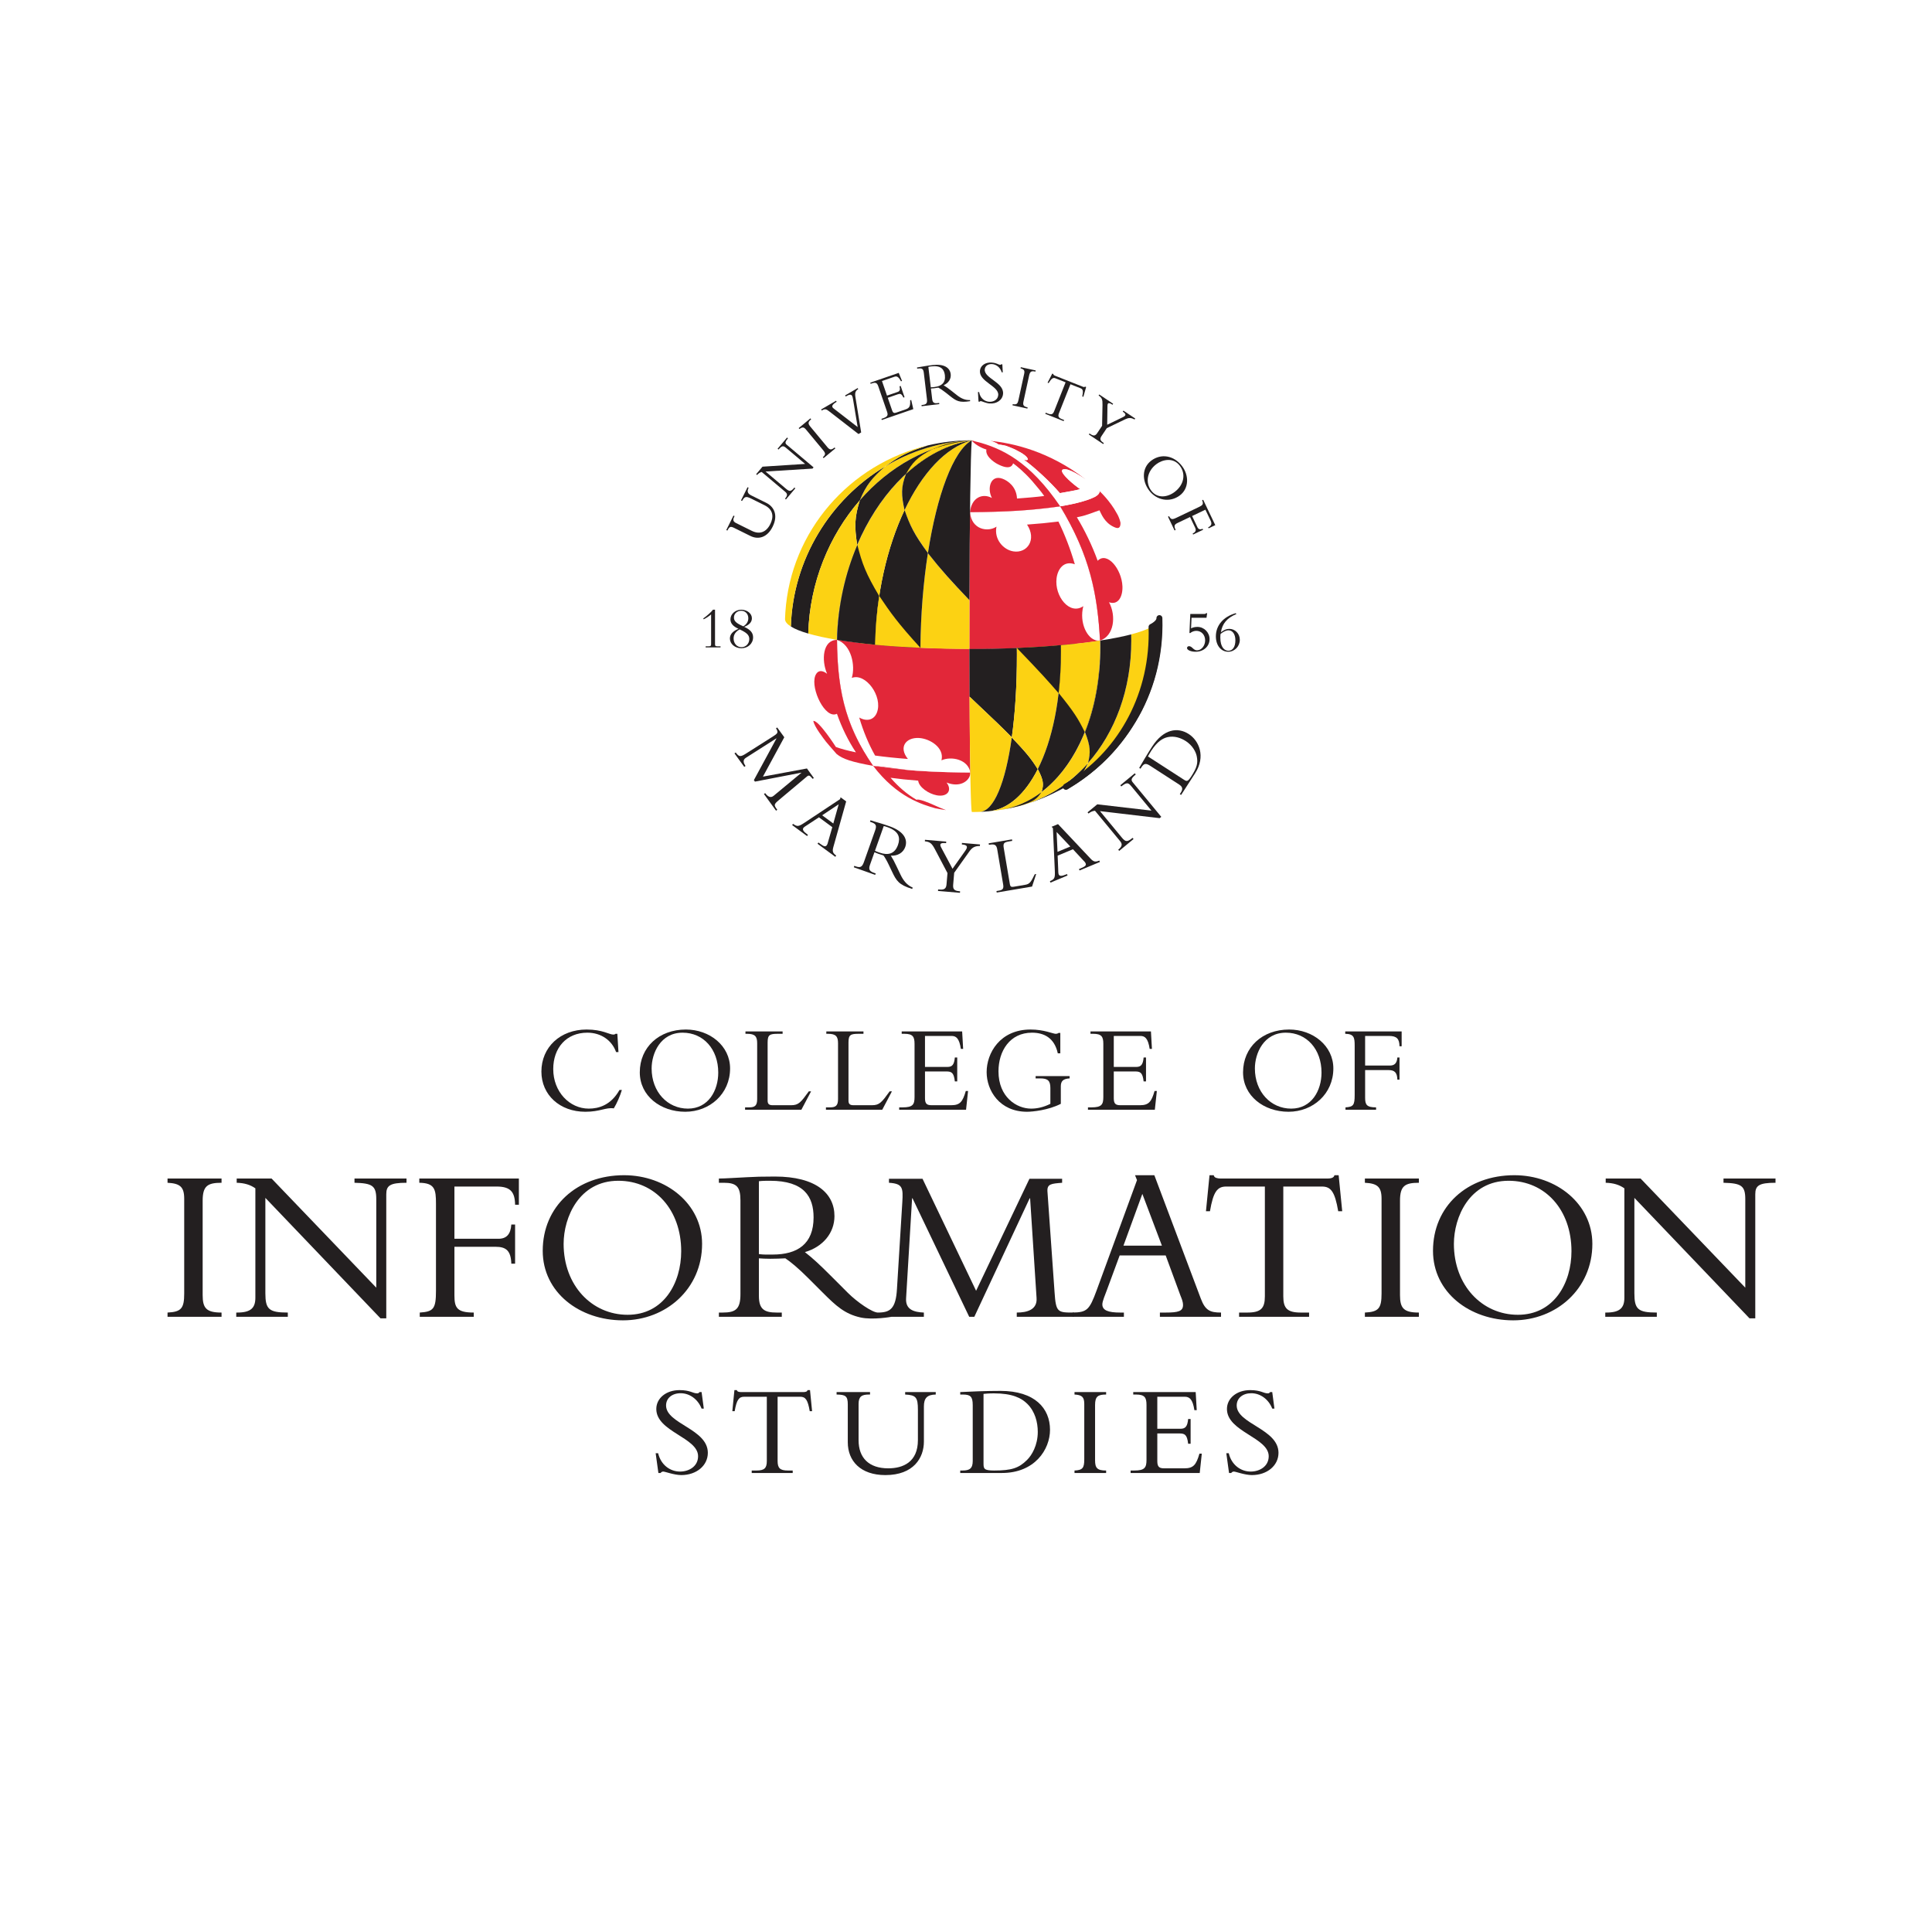 <?xml version="1.0" encoding="UTF-8" standalone="no"?>
<svg
   xmlns:dc="http://purl.org/dc/elements/1.1/"
   xmlns:cc="http://creativecommons.org/ns#"
   xmlns:rdf="http://www.w3.org/1999/02/22-rdf-syntax-ns#"
   xmlns:svg="http://www.w3.org/2000/svg"
   xmlns="http://www.w3.org/2000/svg"
   viewBox="0 0 325.962 325.962"
   height="325.962"
   width="325.962"
   xml:space="preserve"
   version="1.1"
   id="svg2"><rect x="0" y="0" width="325.962" height="325.962" fill="#333333" stroke="none"/><defs
     id="defs6" /><g
     transform="matrix(1.25,0,0,-1.25,0,325.962)"
     id="g10"><g
       transform="scale(0.1,0.1)"
       id="g12"><path
         id="path14"
         style="fill:#ffffff;fill-opacity:1;fill-rule:nonzero;stroke:none"
         d="m 0,0 2607.69,0 0,2607.69 L 0,2607.69 0,0 Z" /><path
         id="path16"
         style="fill:#ffffff;fill-opacity:1;fill-rule:nonzero;stroke:none"
         d="m 1312.66,1511.66 c 138.86,0 252.55,112.58 252.55,251.47 0,138.86 -118.28,250.44 -252.55,250.33 -138.89,-0.14 -253.33,-111.47 -253.33,-250.33 0,-138.89 114.44,-251.47 253.33,-251.47" /><path
         id="path18"
         style="fill:#ffffff;fill-opacity:1;fill-rule:nonzero;stroke:none"
         d="m 1430.37,1922.36 c -32.52,-4.96 -76.11,-7.85 -121.76,-7.81 0.57,49.96 1.41,86.06 2.39,96.97 46.25,-7.89 88.27,-41.23 119.37,-89.16" /><path
         id="path20"
         style="fill:#e22739;fill-opacity:1;fill-rule:nonzero;stroke:none"
         d="m 1484.62,1742.84 c -47.07,-7.19 -110.17,-11.35 -176.24,-11.29 -0.08,68.06 0.25,133.74 0.86,184.88 45.62,-0.04 89.17,2.85 121.65,7.79 31.8,-49.06 52.13,-113.42 53.73,-181.38" /><path
         id="path22"
         style="fill:#ffffff;fill-opacity:1;fill-rule:nonzero;stroke:none"
         d="m 1480.48,1743.17 c -13.04,2.05 -24.04,23.86 -18.3,46.38 -18.4,-12.73 -39.12,13.42 -36.09,37.62 1.6,12.81 10,24.22 24.65,18.92 -5.96,20.47 -13.42,39.83 -22.13,57.66 -13.01,-1.66 -27.27,-3.03 -42.38,-4.1 13.43,-20.29 0.25,-39.18 -18.5,-36.17 -13.57,2.18 -26.27,16.42 -22.73,33.41 -11.05,-7.65 -33.73,-4.64 -35.78,19.61 41.66,0.22 78.34,1.61 121.77,7.74 l 0,0 c 35.1,-57.91 50.2,-108.69 53.81,-181.09 -1.29,0.02 -3.03,-0.18 -4.32,0.02" /><path
         id="path24"
         style="fill:#ffffff;fill-opacity:1;fill-rule:nonzero;stroke:none"
         d="m 1178.69,1573.54 c -25.95,4.36 -43.19,9.92 -49.01,15.96 -6.41,7.2 -14.81,16.97 -20.75,24.59 -14.41,21.07 -14.69,21.48 -21.04,33.61 -11.04,23.36 -11.25,23.81 -15.59,36.8 -7.29,25.23 -7.43,25.72 -9.65,39.43 -1.42,11.91 -2.71,27.89 -3.2,39.86 l 0.22,10.92 c -0.44,-10.69 25.32,-20.8 69.9,-28.28 -0.11,-3.54 -0.16,-7.09 -0.15,-10.64 0.1,-65.67 18.8,-122.49 49.27,-162.25" /><path
         id="path26"
         style="fill:#ffffff;fill-opacity:1;fill-rule:nonzero;stroke:none"
         d="m 1311.82,1511.68 c -1.18,0 -2.74,0.02 -3.91,0.04 -2.3,0.04 -4.63,0.14 -6.94,0.2 -15.17,0.84 -25.1,2.3 -38.12,4.69 -32.76,7.48 -61.81,27.73 -84.34,57.38 22.23,-3.73 50.82,-6.54 84.06,-7.99 15.72,-0.68 31.53,-1.02 47.1,-1.03 0.58,-33.68 1.35,-53.27 2.15,-53.29" /><path
         id="path28"
         style="fill:#e22739;fill-opacity:1;fill-rule:nonzero;stroke:none"
         d="m 1309.67,1564.97 c -15.58,0.01 -31.39,0.35 -47.1,1.03 -33.2,1.45 -61.76,4.26 -83.99,7.97 -30.2,39.74 -48.71,96.37 -48.81,161.76 0,2.85 0.03,5.7 0.09,8.55 30.29,-5.06 69.19,-8.89 114.43,-10.86 21.39,-0.92 42.92,-1.38 64.15,-1.4 0,-2.86 0,-5.71 0.02,-8.58 0.08,-65.39 0.54,-120.76 1.21,-158.47" /><path
         id="path30"
         style="fill:#e22739;fill-opacity:1;fill-rule:nonzero;stroke:none"
         d="m 1309.28,1561.51 c -2.17,-8.71 -14.37,-17.03 -31.67,-10 8.08,-10.65 1.09,-19.86 -13.13,-17.29 -11.05,2.01 -24.17,10.9 -25.19,19.79 -13.67,1.03 -26.15,2.34 -37.26,3.89 10.54,-12.25 22.3,-22.27 35,-29.69 1.52,0.62 3.87,0.47 11.41,-2.17 9.64,-3.38 18.63,-8.3 28.25,-11.72 0,-0.02 0,-0.04 0,-0.04 -7.55,1.15 -8.52,1.31 -13.86,2.33 -18.15,5.21 -51.92,14.94 -84.33,57.38 l 0,0 c 39.04,-6.04 77.05,-8.63 131.19,-8.97 -0.14,-1.05 -0.16,-2.48 -0.41,-3.51" /><path
         id="path32"
         style="fill:#ffffff;fill-opacity:1;fill-rule:nonzero;stroke:none"
         d="m 1178.51,1573.99 -0.01,0 c -34.76,49.78 -48.45,97.46 -48.81,170.04 19.65,-6.49 25.05,-35.2 20,-51.33 18.7,7.21 42.18,-25.1 33.95,-46.7 -3.78,-9.96 -13.63,-12.73 -23.93,-6.74 5.57,-18.85 12.79,-36.09 21.42,-51.36 13.21,-1.82 28.06,-3.38 44.3,-4.61 -13.04,16.05 -2.58,29.21 14.82,28.32 14.94,-0.77 34.72,-13.19 30.48,-30.16 13.48,6.07 36.28,1.09 38.96,-16.52 -16.37,0.11 -41.12,0.31 -72.81,2.5 -19.56,1.34 -38.84,5.04 -58.37,6.56" /><path
         id="path34"
         style="fill:#e22739;fill-opacity:1;fill-rule:nonzero;stroke:none"
         d="m 1178.5,1573.99 0,0" /><path
         id="path36"
         style="fill:#e22739;fill-opacity:1;fill-rule:nonzero;stroke:none"
         d="m 1178.5,1573.99 0,0" /><path
         id="path38"
         style="fill:#e22739;fill-opacity:1;fill-rule:nonzero;stroke:none"
         d="m 1178.5,1573.99 c -28.76,5.19 -41.2,9.24 -49.29,16.01 -5.83,6.59 -13.55,15.43 -18.99,22.35 1,-1.25 1.65,-2.07 4.33,-5.2 -2.63,3.28 -15.79,20.08 -16.74,27.48 7.15,1.16 30.18,-34.76 30.41,-35.13 6.99,-2.6 16.09,-5.04 27.05,-7.27 -10.31,15.55 -18.96,33.03 -25.62,52.07 -15.68,-7.93 -35.69,33.54 -29.35,51.02 1.29,3.55 5.45,10.97 16.07,2.95 -8.01,18.45 -5.9,45.78 13.42,45.74 0.44,-61.12 8.89,-113.4 48.71,-170.02" /><path
         id="path40"
         style="fill:#231f20;fill-opacity:1;fill-rule:nonzero;stroke:none"
         d="m 1483.51,1699.55 -0.31,0.45 c 1.09,11.27 1.66,22.88 1.64,34.75 -0.02,2.79 -0.04,5.57 -0.12,8.34 0.12,0.02 0.26,0.04 0.37,0.06 0.06,-2.77 0.1,-5.55 0.12,-8.34 0.02,-12.07 -0.57,-23.83 -1.7,-35.26" /><path
         id="path42"
         style="fill:#231f20;fill-opacity:1;fill-rule:nonzero;stroke:none"
         d="m 1350.78,1514.65 -0.14,-0.02 c 69.28,10.77 122.68,84.3 132.56,185.37 l 0.31,-0.45 c -10.02,-100.78 -63.44,-174.1 -132.73,-184.9" /><path
         id="path44"
         style="fill:#231f20;fill-opacity:1;fill-rule:nonzero;stroke:none"
         d="m 1434.41,1543.32 c -17.11,-8.78 -20.68,-10.62 -38.99,-17.5 -5.39,-1.75 -12.59,-4.02 -18.04,-5.56 35.25,9.49 66.54,29.65 91.27,57.67 -5.26,-11.68 -8.87,-18.34 -27.29,-30.56 -2.28,-1.39 -4.61,-2.74 -6.95,-4.05" /><path
         id="path46"
         style="fill:#fcd213;fill-opacity:1;fill-rule:nonzero;stroke:none"
         d="m 1441.36,1547.37 c 15.16,10.49 21.56,16.68 27.29,30.56 36.23,41.06 58.38,99.03 58.28,165.2 0,2.79 -0.06,5.57 -0.14,8.32 11.45,3.02 20.65,6.32 27.13,9.86 0.1,-2.76 0.16,-5.53 0.16,-8.32 0.13,-88.79 -44.87,-164.65 -112.74,-205.62" /><path
         id="path48"
         style="fill:#231f20;fill-opacity:1;fill-rule:nonzero;stroke:none"
         d="m 1365.68,1612.46 c -16.77,16.82 -16.77,16.82 -57.07,55 -0.09,17.62 -0.15,36.35 -0.19,55.98 0,2.79 0,5.57 0,8.34 21.83,-0.02 43.36,0.43 64.08,1.29 0.04,-2.77 0.06,-5.57 0.06,-8.34 0.06,-42.23 -2.42,-80.35 -6.88,-112.27" /><path
         id="path50"
         style="fill:#fcd213;fill-opacity:1;fill-rule:nonzero;stroke:none"
         d="m 1322.56,1511.9 -1.6,-0.06 c -3.48,-0.1 -5.06,-0.16 -6.51,-0.16 l -2.63,0 c -1.47,0.04 -2.74,62.31 -3.21,155.78 37.7,-35.68 41.64,-39.41 57.07,-55 -8.55,-61.3 -24.33,-99.74 -43.12,-100.56" /><path
         id="path52"
         style="fill:#231f20;fill-opacity:1;fill-rule:nonzero;stroke:none"
         d="m 1334.49,1512.68 c -2.01,-0.16 -4.67,-0.37 -6.68,-0.51 -1.56,-0.08 -3.67,-0.19 -5.25,-0.27 18.77,0.8 34.55,39.18 43.1,100.41 18.19,-19.12 26.23,-28.46 35.02,-42.79 -17.13,-33.83 -40.17,-54.52 -66.19,-56.84" /><path
         id="path54"
         style="fill:#fcd213;fill-opacity:1;fill-rule:nonzero;stroke:none"
         d="m 1400.68,1569.52 c -8.67,13.63 -13.94,20.84 -35.02,42.79 4.46,31.95 6.96,70.12 6.9,112.42 0,2.77 -0.02,5.57 -0.06,8.34 20.76,0.86 40.7,2.15 59.37,3.79 0.04,-2.77 0.08,-5.55 0.08,-8.32 0.1,-64.92 -11.76,-120.51 -31.27,-159.02" /><path
         id="path56"
         style="fill:#231f20;fill-opacity:1;fill-rule:nonzero;stroke:none"
         d="m 1405.76,1538.62 c 3.16,9.98 2.89,15.86 -5,31.05 19.47,38.52 31.29,94.03 31.19,158.87 0,2.77 -0.04,5.55 -0.08,8.32 7.01,0.62 13.83,1.31 20.45,2.03 9.28,-10.92 20.8,-24.51 30.88,-38.89 -7.05,-72.03 -36.19,-130.07 -77.44,-161.38" /><path
         id="path58"
         style="fill:#fcd213;fill-opacity:1;fill-rule:nonzero;stroke:none"
         d="m 1350.64,1514.63 c -1.87,-0.25 -4.37,-0.64 -6.25,-0.88 -5.89,-0.7 -5.89,-0.7 -8.94,-0.99 l -0.96,-0.08 c 26.06,2.32 49.12,23.07 66.27,56.99 6.81,-13.57 9,-19.78 5,-31.05 -16.62,-12.62 -35.21,-20.9 -55.13,-23.99" /><path
         id="path60"
         style="fill:#fcd213;fill-opacity:1;fill-rule:nonzero;stroke:none"
         d="m 1377.38,1520.26 -6.09,-1.54 c -10.12,-2.29 -10.12,-2.29 -15.59,-3.25 l -4.92,-0.82 c 49.16,7.68 90.33,46.8 113.67,104.89 6.46,-17.21 8.49,-25.26 4.16,-41.64 -24.73,-28.01 -56.02,-48.15 -91.23,-57.64" /><path
         id="path62"
         style="fill:#231f20;fill-opacity:1;fill-rule:nonzero;stroke:none"
         d="m 1371.29,1518.72 c -10.12,-2.29 -10.12,-2.29 -15.59,-3.25 l -4.92,-0.82 c 19.81,3.09 38.3,11.29 54.88,23.77 -5.8,-8.61 -9.73,-12.4 -28.28,-18.16 l -6.09,-1.54" /><path
         id="path64"
         style="fill:#231f20;fill-opacity:1;fill-rule:nonzero;stroke:none"
         d="m 1468.61,1577.9 c 3.46,14.41 3.34,22.44 -4.16,41.64 13.3,33.04 20.82,72.24 20.76,115.27 -0.02,2.79 -0.06,5.57 -0.12,8.34 15.92,2.44 29.98,5.23 41.7,8.3 0.08,-2.75 0.14,-5.53 0.14,-8.32 0.1,-66.19 -22.07,-124.16 -58.32,-165.23" /><path
         id="path66"
         style="fill:#fcd213;fill-opacity:1;fill-rule:nonzero;stroke:none"
         d="m 1434.41,1543.32 c 2.26,1.27 4.51,2.56 6.72,3.89 l -2.56,-1.52 -4.16,-2.37" /><path
         id="path68"
         style="fill:#231f20;fill-opacity:1;fill-rule:nonzero;stroke:none"
         d="m 1555.25,1753.65 c 0.14,-90.21 -46.54,-167.2 -116.56,-207.88 l -0.12,-0.08 2.56,1.52 c 67.99,40.96 113.08,116.9 112.95,205.78 0,2.79 -0.06,5.56 -0.16,8.32 0.41,0.21 0.8,0.45 1.17,0.66 0.1,-2.77 0.16,-5.54 0.16,-8.32" /><path
         id="path70"
         style="fill:#fcd213;fill-opacity:1;fill-rule:nonzero;stroke:none"
         d="m 1464.17,1619.55 c -8.9,18.13 -14.94,27.78 -35.31,52.8 2.05,17.71 3.13,36.52 3.09,56.19 0,2.77 -0.04,5.55 -0.08,8.32 19.12,1.7 36.91,3.79 52.85,6.23 0.08,-2.77 0.1,-5.55 0.12,-8.34 0.06,-42.99 -7.42,-82.17 -20.67,-115.2" /><path
         id="path72"
         style="fill:#231f20;fill-opacity:1;fill-rule:nonzero;stroke:none"
         d="m 1428.84,1672.13 c -14.57,16.72 -21.85,25.12 -56.32,60.94 19.49,0.98 34.88,1.74 59.35,3.93 0.04,-2.84 0.08,-5.65 0.08,-8.46 0.04,-19.75 -1.06,-38.61 -3.11,-56.41" /><path
         id="path74"
         style="fill:#231f20;fill-opacity:1;fill-rule:nonzero;stroke:none"
         d="m 1129.76,1744.07 c -0.12,0.02 -0.23,0.04 -0.36,0.06 0.34,14.78 1.61,29.39 3.73,43.7 l 0.28,-0.56 c -2.09,-14.16 -3.33,-28.6 -3.65,-43.2" /><path
         id="path76"
         style="fill:#231f20;fill-opacity:1;fill-rule:nonzero;stroke:none"
         d="m 1133.41,1787.27 -0.28,0.56 c 15.42,103.65 75.93,191.72 151.65,218.71 l -0.32,-0.13 c -75.53,-27.23 -135.82,-115.43 -151.05,-219.14" /><path
         id="path78"
         style="fill:#231f20;fill-opacity:1;fill-rule:nonzero;stroke:none"
         d="m 1284.46,2006.41 0.32,0.13 c 8.76,3.13 17.72,5.45 26.84,6.86 l 0,0 c -9.23,-1.45 -18.3,-3.79 -27.16,-6.99" /><path
         id="path80"
         style="fill:#fcd213;fill-opacity:1;fill-rule:nonzero;stroke:none"
         d="m 1160.52,1932.4 c 8.79,19.73 15.24,29.57 33.92,45.57 34.78,20.88 74.71,33.61 117.18,35.43 -58.48,-5.29 -111.62,-35.67 -151.1,-81" /><path
         id="path82"
         style="fill:#231f20;fill-opacity:1;fill-rule:nonzero;stroke:none"
         d="m 1090.93,1752.54 c -10.23,2.99 -18.15,6.19 -23.46,9.53 2.79,90.98 53.35,171.68 126.97,215.9 -17.41,-15.47 -25.15,-24.67 -33.92,-45.57 -41.33,-47.44 -67.7,-111.27 -69.59,-179.86" /><path
         id="path84"
         style="fill:#fcd213;fill-opacity:1;fill-rule:nonzero;stroke:none"
         d="m 1308.42,1731.78 c -21.22,0.02 -42.74,0.47 -64.14,1.41 -0.64,0.02 -1.28,0.06 -1.93,0.08 0.34,44.89 3.97,88.66 10.07,127.84 18.23,-22.89 27.8,-34 56.04,-63.47 -0.06,-21.41 -0.08,-43.5 -0.04,-65.86" /><path
         id="path86"
         style="fill:#fcd213;fill-opacity:1;fill-rule:nonzero;stroke:none"
         d="m 1252.44,1861.29 c -17.08,23.77 -24.4,36.11 -31.46,58.07 23.45,49.47 55.4,84.59 90.64,94.04 -25.09,-14.14 -47.02,-74.01 -59.18,-152.11" /><path
         id="path88"
         style="fill:#231f20;fill-opacity:1;fill-rule:nonzero;stroke:none"
         d="m 1242.35,1733.27 c -21.96,0.99 -42.42,2.42 -61.1,4.19 1.05,67.5 16.07,131.99 39.72,181.9 7.22,-21.08 13.06,-33.01 31.47,-58.07 -6.1,-39.22 -9.75,-83.07 -10.09,-128.02" /><path
         id="path90"
         style="fill:#fcd213;fill-opacity:1;fill-rule:nonzero;stroke:none"
         d="m 1181.25,1737.46 c -7.01,0.69 -13.76,1.41 -20.26,2.19 -8.43,12.91 -18.91,28.96 -27.58,47.62 10.78,73.37 44.12,139.02 89.46,180.76 -6.04,-16.66 -7.25,-26.57 -1.98,-48.87 -23.61,-49.88 -38.59,-114.3 -39.64,-181.7" /><path
         id="path92"
         style="fill:#231f20;fill-opacity:1;fill-rule:nonzero;stroke:none"
         d="m 1220.89,1919.16 c -4.54,20.53 -4.92,31 1.98,48.87 26.25,24.18 56.52,40.33 88.75,45.37 -35.29,-9.45 -67.27,-44.67 -90.73,-94.24" /><path
         id="path94"
         style="fill:#231f20;fill-opacity:1;fill-rule:nonzero;stroke:none"
         d="m 1156.95,1872.4 c -3.68,24.44 -3.69,37.17 3.61,60.04 39.48,45.31 92.6,75.67 151.06,80.96 l 0,0 c -13.93,-2.33 -16.44,-2.76 -26.84,-6.86 -53.92,-19.22 -100.13,-69.41 -127.83,-134.14" /><path
         id="path96"
         style="fill:#fcd213;fill-opacity:1;fill-rule:nonzero;stroke:none"
         d="m 1223.03,1968.36 c 8.48,14.69 14.05,21.78 35.31,32.95 17.07,6.29 34.92,10.43 53.28,12.09 -32.16,-5 -62.36,-21.04 -88.59,-45.04" /><path
         id="path98"
         style="fill:#fcd213;fill-opacity:1;fill-rule:nonzero;stroke:none"
         d="m 1129.4,1744.13 c -15.07,2.53 -27.99,5.37 -38.47,8.41 1.89,68.61 28.27,132.46 69.63,179.9 -6.43,-21.25 -7.94,-33.51 -3.61,-60.04 -16.57,-38.73 -26.53,-82.65 -27.55,-128.27" /><path
         id="path100"
         style="fill:#231f20;fill-opacity:1;fill-rule:nonzero;stroke:none"
         d="m 1194.68,1978.11 c 18.45,13.3 28.83,19.59 57.58,28.37 19.03,4.54 38.92,6.92 59.36,6.92 l 0,0 c -42.37,-1.82 -82.22,-14.49 -116.94,-35.29" /><path
         id="path102"
         style="fill:#fcd213;fill-opacity:1;fill-rule:nonzero;stroke:none"
         d="m 1067.47,1762.07 c -5.28,3.3 -8,6.76 -7.89,10.25 l 0.43,8.75 c 7.26,109.93 86.81,200.34 192.25,225.41 -23.8,-7.55 -37.05,-13.16 -57.58,-28.37 -73.76,-44.18 -124.42,-124.97 -127.21,-216.06" /><path
         id="path104"
         style="fill:#231f20;fill-opacity:1;fill-rule:nonzero;stroke:none"
         d="m 1181.25,1737.46 c -19.13,1.86 -36.38,4.09 -51.49,6.61 1.02,45.58 10.93,89.48 27.46,128.2 6.38,-25.41 11.53,-38.97 29.48,-69.11 -3.22,-21.28 -5.1,-43.32 -5.45,-65.7" /><path
         id="path106"
         style="fill:#fcd213;fill-opacity:1;fill-rule:nonzero;stroke:none"
         d="m 1181.25,1737.37 c 0.34,22.45 2.24,44.62 5.49,66.01 15.43,-22.97 24.92,-36.52 55.61,-70.11 -21.04,1.05 -36.24,1.83 -61.1,4.1" /><path
         id="path108"
         style="fill:#231f20;fill-opacity:1;fill-rule:nonzero;stroke:none"
         d="m 1258.34,2001.31 c 14.03,5.66 26.14,10.57 53.28,12.09 l 0,0 c -18.36,-1.66 -36.21,-5.8 -53.28,-12.09" /><path
         id="path110"
         style="fill:none;stroke:#231f20;stroke-width:8;stroke-linecap:round;stroke-linejoin:round;stroke-miterlimit:4;stroke-dasharray:none;stroke-opacity:1"
         d="m 1564.57,1764.63 c -0.26,-13.56 -0.61,-34.02 -7.86,-63.12 -6.54,-26.29 -17.96,-49.42 -21.81,-56.12 -13.03,-22.63 -37.25,-64.76 -96.21,-99.62" /><path
         id="path112"
         style="fill:#231f20;fill-opacity:1;fill-rule:nonzero;stroke:none"
         d="m 1555.58,1762.21 c 6.43,3.75 9.43,7.52 9.32,11.21 3.45,-105.13 -55.76,-186.68 -125.78,-227.38 l -0.26,-0.14 2.64,1.58 c 67.99,40.92 113.07,116.86 112.93,205.74 0,2.8 -0.06,5.57 -0.16,8.32 0.43,0.24 0.86,0.47 1.25,0.73 0.12,-2.78 0.16,-5.55 0.16,-8.34" /><path
         id="path114"
         style="fill:none;stroke:#231f20;stroke-width:8;stroke-linecap:round;stroke-linejoin:round;stroke-miterlimit:4;stroke-dasharray:none;stroke-opacity:1"
         d="m 1555.58,1762.21 c 6.43,3.75 9.43,7.52 9.32,11.21 3.45,-105.13 -55.76,-186.68 -125.78,-227.38 l -0.26,-0.14 2.64,1.58 c 67.99,40.92 113.07,116.86 112.93,205.74 0,2.8 -0.06,5.57 -0.16,8.32 0.43,0.24 0.86,0.47 1.25,0.73 0.12,-2.78 0.16,-5.55 0.16,-8.34" /><path
         id="path116"
         style="fill:#e22739;fill-opacity:1;fill-rule:nonzero;stroke:none"
         d="m 1431.25,1924.36 0,0 c 0.07,0 0.13,0.02 0.21,0.03 l -0.02,0 c 0,0 0.06,0 0.14,0.02 2.44,0.39 4.72,0.79 6.93,1.2 14.4,2.65 45.76,9.51 45.76,19.02 0,0 13.97,-12.75 23.32,-30.18 1.16,-1.89 2.09,-3.86 2.82,-5.86 0.84,-1.99 1.4,-3.84 1.69,-5.5 0.08,-0.1 0.16,-0.22 0.22,-0.32 0.04,-0.8 0.04,-1.52 0.02,-2.16 0,-0.28 -0.02,-0.55 -0.06,-0.81 -0.55,-5.41 -3.87,-5.52 -7.46,-3.92 -0.39,0.16 -0.74,0.27 -1.17,0.47 -12.91,5.82 -17.13,17.67 -19.65,22.56 -6.56,-2.07 -17.42,-6.8 -26.47,-8.54 -1.03,-0.21 -2.96,-0.66 -4.04,-0.88 10.65,-17.52 20.78,-38.44 28.07,-58.69 12.65,13.01 32.48,-11.13 33.44,-34.45 0.56,-13.69 -5.61,-25.9 -18.11,-21.51 10.02,-18.55 6.8,-45.75 -12.21,-51.71 -3.16,61.01 -13.49,115.15 -53.69,181.11 l 0,0" /><path
         id="path118"
         style="fill:#e22739;fill-opacity:1;fill-rule:evenodd;stroke:none"
         d="m 1433.53,1971.13 c -0.06,0.04 -0.12,0.08 -0.18,0.12 0.04,0 0.1,0 0.16,0 -0.08,0.18 -0.12,0.37 -0.16,0.55 0.18,0.23 0.43,0.56 0.61,0.8 0.31,0.04 0.57,0.06 0.82,0.1 l -0.06,0.05 c 0,0 1.84,7.68 30.72,-12.28 -49.1,38.34 -98.9,49.22 -128.39,52.11 3.13,-0.92 5.49,-1.84 7.25,-2.72 1.54,-0.76 2.65,-1.48 3.43,-2.16 0.06,0.01 0.12,0.03 0.12,0.03 3.58,-0.41 6.82,-1.03 9.73,-1.73 l 0,0 c 1.03,-0.37 2.09,-0.77 3.16,-1.16 0.14,-0.05 0.26,-0.09 0.39,-0.15 0.92,-0.35 1.86,-0.71 2.78,-1.1 0.23,-0.07 0.47,-0.17 0.7,-0.27 0.84,-0.35 1.7,-0.72 2.58,-1.09 0.27,-0.12 0.52,-0.24 0.8,-0.35 1.09,-0.49 2.21,-0.98 3.3,-1.51 l 0,-0.06 c 8.87,-4.33 16.05,-9.2 16.09,-12.93 -1.31,-0.8 -1.72,-1.05 -5.62,0 14.86,-10.6 36.18,-30.58 48.8,-45.29 8.65,1.64 21.56,3.5 27.52,5.51 -0.43,-0.45 -21.95,15.74 -24.55,23.53" /><path
         id="path120"
         style="fill:#ffffff;fill-opacity:1;fill-rule:evenodd;stroke:none"
         d="m 1484.14,1944.45 c -6.2,5.82 -12.45,11.16 -18.7,16.02 -11.69,8.08 -18.94,11.64 -23.45,12.99 l 0.06,0.06 c 0,0 -14.4,4.64 -6.25,-6.39 l 0.02,0.04 c 6.26,-8.28 21.89,-19.96 22.26,-19.57 -5.96,-2.01 -18.87,-3.87 -27.52,-5.51 -12.62,14.71 -33.94,34.69 -48.8,45.29 3.9,-1.05 4.31,-0.8 5.62,0 -0.04,3.73 -7.22,8.6 -16.09,12.93 l 0,0.06 c -1.09,0.53 -2.21,1.02 -3.3,1.51 -0.28,0.11 -0.53,0.23 -0.8,0.35 -0.88,0.37 -1.74,0.74 -2.58,1.09 -0.23,0.1 -0.47,0.2 -0.7,0.27 -0.92,0.39 -1.86,0.75 -2.78,1.1 -0.13,0.06 -0.25,0.1 -0.39,0.15 -1.07,0.39 -2.13,0.79 -3.16,1.16 l 0,0 c -2.91,0.7 -6.15,1.32 -9.73,1.73 0,0 -0.06,-0.02 -0.12,-0.03 0.2,-0.18 0.34,-0.34 0.51,-0.51 l -0.95,0.47 c 0.17,0.02 0.33,0.04 0.44,0.04 -0.78,0.68 -1.89,1.4 -3.43,2.16 -1.76,0.88 -4.12,1.8 -7.25,2.72 -7.17,0.7 -13.14,0.92 -17.62,0.96 -3.36,0.13 -6.09,0.15 -6.66,-0.04 -0.06,-0.02 -0.06,-0.04 -0.06,-0.08 -1.05,-0.04 -1.64,-0.08 -1.64,-0.08 l 1.14,-0.35 c -0.65,0.1 -1.31,0.21 -1.92,0.29 1.59,-0.25 3.15,-0.55 4.71,-0.86 3.91,-1.31 12.07,-3.47 18.22,-5.08 37.78,-13.3 71.78,-43.04 98.03,-82.98 0.41,0.05 0.8,0.11 1.19,0.17 23.38,3.95 36.32,8.26 45.6,12.54 0.02,0.02 0.04,0.04 0.08,0.04 6.66,3.69 5.94,7.32 5.94,7.32 l 0.08,0.02" /><path
         id="path122"
         style="fill:#e22739;fill-opacity:1;fill-rule:evenodd;stroke:none"
         d="m 1430.99,1924.24 0,0 c -40.99,60.41 -78.67,78.46 -112.96,87.32 0.9,-0.25 1.77,-0.54 2.67,-0.82 -1.6,0.43 -3.24,0.86 -4.66,1.23 -0.41,0.14 -0.81,0.26 -1.14,0.37 1.04,-0.25 2.09,-0.5 3.13,-0.78 -1.19,0.33 -2.4,0.67 -3.65,0.96 -0.42,0.14 -0.75,0.25 -0.98,0.35 0.08,-0.06 0.19,-0.12 0.33,-0.19 -0.78,0.17 -1.58,0.35 -2.4,0.5 l 0,0 c 7.34,-8.1 17.6,-11.52 20.1,-12.26 -0.71,-3.05 -0.2,-9.12 10.41,-16.78 1.64,-1.19 3.22,-2.13 4.76,-2.89 16.35,-8.54 19.94,-1.89 20.72,0.78 0.08,0.08 0.18,0.14 0.28,0.22 4.98,-3.7 14.69,-11.51 25.42,-23.66 6.17,-7.42 12.01,-13.88 16.41,-20.37 -10.1,-1.29 -23.47,-2.46 -36.73,-3.42 -0.75,16.04 -12.33,24.05 -19.59,26.74 -15.94,5.92 -21.18,-12.83 -14.28,-25.99 -12.6,6.81 -27.52,0.74 -29.61,-19.18 49.78,0.29 83.92,2.5 121.77,7.87 l 0,0" /><path
         id="path124"
         style="fill:#231f20;fill-opacity:1;fill-rule:nonzero;stroke:none"
         d="m 1308.46,1797.64 c -24.72,25.93 -37.98,40.49 -56.04,63.47 12.15,78.19 34.09,138.13 59.2,152.29 l 0,0 c -1.62,-18.4 -2.87,-108.4 -3.16,-215.76" /><path
         id="path126"
         style="fill:#231f20;fill-opacity:1;fill-rule:nonzero;stroke:none"
         d="m 1009,1950.1 1.44,-0.71 c -2.45,-5.13 -1.3,-7.96 3.55,-10.37 l 20.49,-10.15 c 9.41,-4.67 16.53,-15.67 8.36,-32.13 -7.19,-14.49 -19.14,-17.83 -30,-12.44 l -22.152,10.97 c -4.852,2.41 -6.293,1.43 -8.926,-3.71 l -1.442,0.73 9.676,19.51 1.442,-0.73 -0.34,-0.68 c -2.071,-4.18 -1.836,-6.56 2.562,-8.75 l 21.1,-10.45 c 10.24,-5.1 19.36,-2.15 24.97,9.16 4.25,8.58 5.01,19.06 -7.89,25.47 l -17.67,8.77 c -7.29,3.61 -9.15,3.11 -12.57,-3.03 l -1.44,0.71 8.84,17.83" /><path
         id="path128"
         style="fill:#231f20;fill-opacity:1;fill-rule:nonzero;stroke:none"
         d="m 1096.67,1975.21 -63.37,-3.96 27.79,-23.42 c 4.66,-3.92 6.51,-3.71 11.14,1.8 l 1.24,-1.04 -12.66,-15.02 -1.23,1.04 0.21,0.25 c 3.38,4.03 3.12,6.45 0.14,8.97 l -31.87,26.85 c -2.29,-0.62 -4.22,-1.87 -6.2,-4.08 l -1.23,1.04 8.56,10.17 57.51,3.71 -25.78,21.72 c -3.95,3.32 -5.64,2.76 -10.13,-2.3 l -1.24,1.03 12.77,15.16 1.23,-1.04 c -4.09,-4.86 -4.12,-6.62 -1.59,-8.73 l 36.14,-30.47 -1.43,-1.68" /><path
         id="path130"
         style="fill:#231f20;fill-opacity:1;fill-rule:nonzero;stroke:none"
         d="m 1127.5,2002.48 -15.83,-13.14 -1.03,1.23 c 3.88,3.55 3.86,5.29 0.24,9.66 l -23.05,27.76 c -2.92,3.51 -4.97,3.47 -8.78,0.64 l -1.03,1.23 15.83,13.15 1.03,-1.23 c -4.1,-3.42 -4.78,-5.51 -1.15,-9.89 l 22.93,-27.63 c 3.19,-3.85 5.32,-4.28 9.81,-0.55 l 1.03,-1.23" /><path
         id="path132"
         style="fill:#231f20;fill-opacity:1;fill-rule:nonzero;stroke:none"
         d="m 1158.7,2021.89 -39.03,30.24 c -4.52,3.53 -6.04,4.12 -10.5,1.5 l -0.82,1.39 20.1,11.78 0.81,-1.39 c -6.63,-4.08 -7.34,-6.56 -3.99,-9.12 l 32.34,-25.02 -6.14,36.95 c -0.39,2.5 -0.81,4.22 -1.41,5.26 -1.29,2.18 -3.62,1.99 -8.6,-0.92 l -0.81,1.39 16.96,9.94 0.81,-1.39 c -3.8,-2.23 -4.75,-5.14 -3.84,-10.7 l 7.77,-47.78 -3.65,-2.13" /><path
         id="path134"
         style="fill:#231f20;fill-opacity:1;fill-rule:nonzero;stroke:none"
         d="m 1220.9,2071.56 -1.52,-0.52 c -2.6,5.46 -4.34,5.58 -7.62,4.45 l -13.53,-4.67 5.89,-17.05 c 1.26,-3.69 2.87,-3.95 5.84,-2.91 l 12.33,4.24 c 5.6,1.93 6.54,4.69 6.16,12.24 l 1.44,0.51 2.84,-12.36 -42.52,-14.67 -0.53,1.52 2.24,0.77 c 6.41,2.22 6.93,4.35 5.27,9.16 l -11.65,33.78 c -1.55,4.5 -3.25,6.06 -8.62,4.2 l -1.76,-0.6 -0.53,1.52 38.44,13.24 4.47,-10.89 -1.44,-0.49 c -3.38,6.44 -5.88,7.18 -8.76,6.19 l -16.9,-5.82 6.79,-19.69 14.34,4.94 c 2.88,0.98 3.77,2.81 2.57,7.6 l 1.52,0.53 5.24,-15.22" /><path
         id="path136"
         style="fill:#231f20;fill-opacity:1;fill-rule:nonzero;stroke:none"
         d="m 1256.5,2083.32 c 1.36,0.08 2.46,0.12 4.32,0.33 2.27,0.28 3.6,0.53 5.69,0.86 2.18,-1.11 5.41,-3.2 9.56,-6.46 l 6.21,-4.89 c 8.38,-6.6 12.54,-9.33 27.17,-6.91 l -0.17,1.5 c -6.53,-0.35 -12.03,2.15 -17.59,6.53 l -7.43,5.86 c -4.42,3.47 -7.22,5.54 -10.63,7.59 6.66,2.86 10.32,8.66 9.57,14.97 -1.02,8.57 -8.76,14.14 -24.32,12.28 -5.47,-0.64 -7.14,-0.94 -10.57,-1.5 -3.43,-0.59 -8.52,-1.53 -10.54,-1.78 l 0.2,-1.58 1.85,0.21 c 4.88,0.59 6.48,-0.76 7.1,-5.97 l 4.22,-35.41 c 0.67,-5.65 -0.94,-7.19 -5.9,-7.78 l -1.43,-0.17 0.19,-1.61 23.8,2.84 -0.19,1.6 -1.93,-0.24 c -4.71,-0.56 -6.89,0.47 -7.49,5.51 l -1.69,14.22 z m -3.47,29.18 c 1.5,0.35 2.6,0.47 4.19,0.66 12.96,1.55 17.2,-4.1 18.13,-11.91 1.2,-10.1 -4.47,-14.77 -13.8,-15.88 -1.93,-0.23 -3.19,-0.47 -5.23,-0.45 l -3.29,27.58" /><path
         id="path138"
         style="fill:#231f20;fill-opacity:1;fill-rule:nonzero;stroke:none"
         d="m 1321.58,2078.46 c 1.19,-7.66 6.76,-12.5 13.34,-13.03 5.67,-0.43 11.92,2.38 12.44,9.06 0.96,12.15 -25.86,17.99 -24.7,32.78 0.54,6.99 7.36,11.73 15.97,11.05 7.09,-0.55 8.36,-2.77 11.33,-3.01 0.67,-0.06 1.02,0.1 1.58,0.73 l 1.35,-0.1 0.59,-10.84 -1.43,0.11 c -1.89,6.27 -6.99,10.57 -12.81,11.04 -5.59,0.43 -9.71,-2.48 -10.08,-7.21 -0.94,-11.99 25.92,-17.32 24.71,-32.85 -0.65,-8.28 -8.48,-13.87 -18.36,-13.08 -4.65,0.35 -10.37,3.1 -11.56,3.18 -0.77,0.06 -1.39,-0.31 -1.76,-0.8 l -1.43,0.12 -0.78,12.96 1.6,-0.11" /><path
         id="path140"
         style="fill:#231f20;fill-opacity:1;fill-rule:nonzero;stroke:none"
         d="m 1386.7,2056.25 -20.1,4.38 0.33,1.56 c 5.2,-0.86 6.57,0.21 7.76,5.76 l 7.69,35.25 c 0.98,4.48 -0.33,6.06 -4.9,7.33 l 0.33,1.56 20.1,-4.38 -0.34,-1.58 c -5.21,1.14 -7.28,0.39 -8.49,-5.15 l -7.63,-35.1 c -1.08,-4.88 -0.1,-6.82 5.6,-8.07 l -0.35,-1.56" /><path
         id="path142"
         style="fill:#231f20;fill-opacity:1;fill-rule:nonzero;stroke:none"
         d="m 1429.39,2050.16 c -1.68,-4.24 -0.86,-6.31 3.94,-8.21 l 2.92,-1.15 -0.59,-1.5 -24.81,9.84 0.61,1.49 2.91,-1.16 c 4.8,-1.89 6.8,-0.97 8.5,3.28 l 15.41,38.91 -13.7,5.43 c -3.16,1.25 -5.27,0 -9.21,-6.46 l -1.41,0.56 6.31,12.25 1.5,-0.59 c -0.11,-0.51 0.08,-0.96 0.49,-1.29 0.41,-0.35 0.94,-0.64 1.47,-0.86 l 37.87,-15.02 c 1.11,-0.45 2.38,-0.66 2.93,0.22 l 1.48,-0.59 -3.79,-13.26 -1.42,0.57 c 1.56,7.38 0.87,9.76 -2.29,11.01 l -13.69,5.43 -15.43,-38.9" /><path
         id="path144"
         style="fill:#231f20;fill-opacity:1;fill-rule:nonzero;stroke:none"
         d="m 1515.62,2044.65 c 4.84,2.36 4.32,4.45 -0.2,7.46 l 0.9,1.35 15.92,-10.65 -0.9,-1.33 c -5.04,2.86 -8.34,2.31 -12.54,0.32 l -24.9,-11.98 -7.05,-10.56 c -2.5,-3.73 -2.15,-6.12 2.15,-8.99 l 0.92,-0.6 -0.9,-1.33 -19.38,12.93 0.9,1.35 1.35,-0.9 c 4.36,-2.91 6.72,-2.15 9.02,1.31 l 6.62,9.92 0.55,27.95 c 0.18,7.73 -0.78,9.8 -5.27,13.01 l 0.9,1.32 18.73,-12.52 -0.88,-1.32 c -5.51,3.67 -6.74,2.56 -6.8,-2.09 l -0.35,-24.92 21.21,10.27" /><path
         id="path146"
         style="fill:#231f20;fill-opacity:1;fill-rule:nonzero;stroke:none"
         d="m 1592.63,1939.14 c 12.13,9.26 12.5,26.8 2.79,39.51 -10.93,14.36 -28.28,17.4 -41.69,7.19 -12.6,-9.61 -12.6,-27.19 -2.54,-40.39 9.98,-13.07 27.85,-16.68 41.44,-6.31 z m -7.05,4.65 c -9.55,-7.29 -23.26,-9.43 -31.62,1.54 -8.26,10.84 -5.9,26.17 6.68,35.78 8.09,6.16 22.73,9.87 31.76,-1.99 8.47,-11.11 5.72,-25.78 -6.82,-35.33" /><path
         id="path148"
         style="fill:#231f20;fill-opacity:1;fill-rule:nonzero;stroke:none"
         d="m 1610.41,1886.21 -0.63,1.31 c 4.38,2.27 4.98,4.53 3.22,8.2 l -6.74,14.14 -16.75,-7.98 c -4.26,-2.06 -5.43,-3.74 -2.7,-9.48 l -1.46,-0.68 -8.87,18.57 1.46,0.69 c 2.56,-4.59 3.97,-4.96 10.16,-2 l 29.96,14.3 c 4.88,2.33 6.92,3.77 4.45,9.16 l 1.45,0.69 16.35,-34.24 -9.03,-4.3 -0.62,1.29 c 4.39,2.21 5.51,4.61 3.24,9.33 l -6.93,14.54 -17.95,-8.58 7.21,-15.13 c 1.36,-2.84 3.61,-3.44 7.01,-2.09 l 0.62,-1.31 -13.45,-6.43" /><path
         id="path150"
         style="fill:#231f20;fill-opacity:1;fill-rule:nonzero;stroke:none"
         d="m 1017.54,1554.73 30.48,56.21 -0.12,0.18 -41.14,-26.23 c -4.66,-2.97 -3.21,-6.99 -0.52,-11.08 l -1.66,-1.21 -13.225,18.22 1.668,1.22 c 4.637,-6.39 6.61,-6.18 14.897,-0.82 l 35.6,22.61 c 6.04,3.85 7.49,5.16 3.9,10.84 l 1.57,1.15 9.6,-13.22 -28.83,-53.14 59.4,11.01 9.34,-12.89 -1.57,-1.13 c -3.47,4.02 -4.77,5.64 -7.62,3.3 l -37.64,-31.6 c -7.68,-6.37 -7.17,-7.07 -2.53,-13.46 l -1.67,-1.21 -16.33,22.52 1.66,1.21 c 2.99,-4.12 7.05,-7.32 11.44,-3.61 l 37.4,31.01 -0.13,0.18 -62.51,-12.07 -1.46,2.01" /><path
         id="path152"
         style="fill:#231f20;fill-opacity:1;fill-rule:nonzero;stroke:none"
         d="m 1123.41,1491.25 -5.82,-20.15 c -0.3,-1.13 -0.65,-2.89 -1.68,-4.28 -1.79,-2.44 -4.01,-1.62 -8.98,2.03 l -2.26,1.66 -1.22,-1.64 23.98,-17.64 1.21,1.67 c -4.35,3.2 -5.54,5.41 -3.89,11.32 l 17.36,61.78 -7.58,5.57 -0.62,-2.48 -47.74,-31.66 c -8.37,-5.55 -10.03,-5.78 -15.76,-1.72 l -1.22,-1.64 20.14,-14.83 1.22,1.66 -1.39,1.04 c -4.8,3.51 -6.43,6.05 -4.7,8.42 0.9,1.21 3.95,2.98 5.78,4.2 l 15.13,9.98 18.04,-13.29 z m 1.34,4.93 -15.08,11.09 22.35,14.86 -7.27,-25.95" /><path
         id="path154"
         style="fill:#231f20;fill-opacity:1;fill-rule:nonzero;stroke:none"
         d="m 1180.29,1457.39 c 1.59,-0.67 2.88,-1.25 5.13,-2.03 2.75,-1 4.42,-1.47 7.01,-2.27 1.87,-2.5 4.38,-6.72 7.28,-12.81 l 4.34,-9.12 c 5.86,-12.29 9.08,-17.8 27.21,-23.3 l 0.65,1.83 c -7.67,3.3 -12.55,9.28 -16.43,17.42 l -5.21,10.92 c -3.08,6.51 -5.13,10.43 -7.86,14.73 9.24,-0.51 16.72,4.06 19.43,11.72 3.69,10.39 -2.03,21.15 -20.89,27.85 -6.63,2.34 -8.71,2.97 -12.96,4.26 -4.25,1.27 -10.62,3.06 -13.07,3.94 l -0.69,-1.95 2.24,-0.8 c 5.92,-2.09 7,-4.53 4.76,-10.86 L 1166,1443.97 c -2.43,-6.82 -5.15,-7.7 -11.16,-5.57 l -1.73,0.63 -0.69,-1.94 28.86,-10.25 0.68,1.95 -2.34,0.82 c -5.71,2.04 -7.62,4.44 -5.45,10.55 l 6.12,17.23 z m 12.55,35.39 c 1.91,-0.45 3.24,-0.92 5.18,-1.6 15.7,-5.57 17.38,-14.44 14.02,-23.91 -4.34,-12.25 -13.49,-14.39 -24.81,-10.39 -2.35,0.84 -3.91,1.29 -6.25,2.46 l 11.86,33.44" /><path
         id="path156"
         style="fill:#231f20;fill-opacity:1;fill-rule:nonzero;stroke:none"
         d="m 1303.07,1459.67 c 3.94,5.65 2.05,7.66 -4.84,8.24 l 0.16,2.06 24.38,-2.09 -0.19,-2.06 c -7.37,0.1 -10.74,-2.55 -14.2,-7.36 l -20.47,-28.77 -1.38,-16.17 c -0.49,-5.72 1.37,-8.16 7.95,-8.71 l 1.39,-0.12 -0.16,-2.05 -29.66,2.52 0.18,2.05 2.04,-0.17 c 6.69,-0.57 8.84,1.73 9.29,7.03 l 1.3,15.19 -16.64,31.62 c -4.58,8.75 -6.93,10.47 -13.92,11.29 l 0.17,2.03 28.69,-2.44 -0.18,-2.05 c -8.41,0.72 -9.12,-1.29 -6.31,-6.52 l 14.98,-28.09 17.42,24.57" /><path
         id="path158"
         style="fill:#231f20;fill-opacity:1;fill-rule:nonzero;stroke:none"
         d="m 1393,1411.06 -47.69,-8.07 -0.35,2.03 3.52,0.59 c 4.92,0.84 6.46,2.75 5.54,8.18 l -7.98,47.29 c -0.96,5.64 -3.07,7.71 -9.79,6.56 l -1.48,-0.23 -0.36,2.01 31.49,5.33 0.33,-2.03 -3.94,-0.66 c -6.92,-1.18 -8.62,-2.23 -7.5,-8.85 l 8.32,-49.2 c 0.46,-2.87 1.83,-3.75 4.92,-3.22 l 15.68,2.65 c 6.29,1.06 7.79,3.83 12.96,14.26 l 1.92,0.31 -5.59,-16.95" /><path
         id="path160"
         style="fill:#231f20;fill-opacity:1;fill-rule:nonzero;stroke:none"
         d="m 1448.2,1461.43 14.28,-15.37 c 0.82,-0.84 2.12,-2.03 2.81,-3.63 1.17,-2.8 -0.69,-4.28 -6.39,-6.66 l -2.58,-1.08 0.78,-1.89 27.47,11.46 -0.79,1.9 c -5,-2.07 -7.52,-1.96 -11.73,2.5 l -44.01,46.7 -8.69,-3.64 1.82,-1.81 2.56,-57.23 c 0.43,-10.02 -0.22,-11.58 -6.65,-14.37 l 0.79,-1.92 23.06,9.65 -0.78,1.89 -1.6,-0.66 c -5.51,-2.3 -8.52,-2.38 -9.65,0.31 -0.57,1.39 -0.53,4.94 -0.62,7.13 l -0.75,18.09 20.67,8.63 z m -3.54,3.69 -17.28,-7.21 -1.23,26.8 18.51,-19.59" /><path
         id="path162"
         style="fill:#231f20;fill-opacity:1;fill-rule:nonzero;stroke:none"
         d="m 1565.25,1503.38 -80.57,9.52 29.57,-35.79 c 4.96,-6.01 7.35,-6.15 14.42,-0.29 l 1.33,-1.6 -19.36,-15.98 -1.31,1.58 0.33,0.28 c 5.18,4.28 5.37,7.4 2.23,11.23 l -33.93,41.05 c -3.02,-0.25 -5.74,-1.36 -8.73,-3.71 l -1.31,1.58 13.11,10.82 73.13,-8.49 -27.45,33.22 c -4.2,5.08 -6.44,4.77 -13.26,-0.58 l -1.31,1.58 19.52,16.13 1.3,-1.58 c -6.25,-5.18 -6.7,-7.37 -4,-10.63 l 38.46,-46.54 -2.17,-1.8" /><path
         id="path164"
         style="fill:#231f20;fill-opacity:1;fill-rule:nonzero;stroke:none"
         d="m 1591.46,1548.83 c 5.25,-3.4 5.18,-6.56 1.99,-11.46 l -0.99,-1.55 1.71,-1.11 18.81,29.08 c 14.85,22.99 5.28,44.26 -8.45,53.13 -14.98,9.69 -34.05,6.93 -49.55,-17.05 -3.07,-4.73 -6.55,-10.33 -9.59,-15.45 -3.05,-5.12 -5.77,-9.69 -7.74,-13.17 l 1.72,-1.13 1.17,1.84 c 3.48,5.35 5.94,5.95 11.84,2.15 l 39.08,-25.28 z m -42.03,37.85 c 0.62,1.16 1.93,3.79 4.33,7.52 8.23,12.72 15.59,17.11 22.47,18.6 8.82,1.89 17.52,-1.02 24.23,-5.35 9.38,-6.06 13.66,-14.77 14.77,-20.24 1.97,-9.28 0.43,-15.49 -7.46,-27.65 -4.63,-7.19 -6.08,-6.65 -9.81,-4.24 l -48.53,31.36" /><path
         id="path166"
         style="fill:#231f20;fill-opacity:1;fill-rule:nonzero;stroke:none"
         d="m 965.098,1784.77 0,-46.37 c 0,-2.4 0.484,-3.04 2.961,-3.04 l 4.48,0 0,-1.47 -20.094,0 0,1.47 4.317,0 c 2.562,0 3.047,0.74 3.047,3.12 l 0,39.9 c -2.563,-2.25 -7.039,-5.22 -10.004,-6.56 l -0.633,1.11 c 4.637,3.12 11.262,9.12 13.164,11.84 l 2.762,0" /><path
         id="path168"
         style="fill:#231f20;fill-opacity:1;fill-rule:nonzero;stroke:none"
         d="m 1010.04,1773.32 c 0,-4.55 -2.23,-8.22 -6.69,-11.02 -10.346,4.4 -12.737,7.58 -12.737,11.98 0,5.04 4.305,9.04 9.797,9.04 5.57,0 9.63,-4.24 9.63,-10 z m 4.83,-0.08 c 0,6.39 -6.44,11.51 -14.44,11.51 -7.903,0 -14.516,-5.9 -14.516,-12.93 0,-5.43 3.426,-9.52 10.91,-12.87 -7.84,-3.11 -11.644,-7.5 -11.644,-13.11 0,-7.26 6.84,-13.1 15.51,-13.1 8.91,0 15.79,6.39 15.79,14.71 0,6.14 -3.6,10.38 -12.02,14.13 7.03,2.81 10.41,6.56 10.41,11.66 z m -3.51,-28.04 c 0,-6.23 -4.57,-11.02 -10.59,-11.02 -6.102,0 -10.594,5.04 -10.594,11.82 0,5.19 2.73,9.2 8.187,12.16 9.317,-4.25 12.997,-7.59 12.997,-12.96" /><path
         id="path170"
         style="fill:#231f20;fill-opacity:1;fill-rule:nonzero;stroke:none"
         d="m 1606.58,1779.02 18.92,0 c 1.45,0 1.92,0.34 2.33,1.04 l 1.52,0 -0.88,-6.17 -20.21,0 -0.65,-14.32 c 2.48,1.33 5.37,1.97 8.64,1.97 8.94,0 16.36,-7.48 16.36,-16.48 0,-9.68 -8.06,-17.05 -18.77,-17.05 -6.38,0 -11.66,2.25 -11.66,5.04 0,1.37 1.21,2.48 2.64,2.48 4.32,0 5.82,-5.6 10.86,-5.6 5.92,0 10.96,6.17 10.96,13.45 0,7.39 -5.04,12.85 -11.92,12.85 -2.95,0 -6.07,-1.15 -8.46,-3.2 l -0.8,0.56 1.12,25.43" /><path
         id="path172"
         style="fill:#231f20;fill-opacity:1;fill-rule:nonzero;stroke:none"
         d="m 1667.92,1780.06 c -16.73,-4.71 -26.81,-16.47 -26.81,-31.25 0,-12.26 6.89,-20.8 16.74,-20.8 8.55,0 15.59,7.33 15.59,16.15 0,8.16 -6.32,14.73 -14.15,14.73 -3.92,0 -7.05,-1.27 -11.38,-4.63 1.77,11.68 8.41,19.51 20.89,24.63 l -0.88,1.17 z m -0.48,-36.62 c 0,-9.06 -3.83,-14.1 -9.44,-14.1 -5.04,0 -10.88,4.41 -10.88,17.87 0,2.72 0.16,3.84 0.39,4.96 4.89,3.92 8.49,4.8 10.58,4.8 5.35,0 9.35,-4.96 9.35,-13.53" /><path
         id="path174"
         style="fill:#231f20;fill-opacity:1;fill-rule:nonzero;stroke:none"
         d="m 299.031,830.379 -72.898,0 0,5.703 c 18.601,0.898 22.5,5.688 22.5,25.789 l 0,127.801 c 0,16.188 -5.703,20.698 -22.5,21.588 l 0,5.71 72.898,0 0,-5.71 c -18.902,0 -25.496,-4.2 -25.496,-24.291 l 0,-127.199 c 0,-17.7 4.793,-23.688 25.496,-23.688 l 0,-5.703" /><path
         id="path176"
         style="fill:#231f20;fill-opacity:1;fill-rule:nonzero;stroke:none"
         d="m 513.574,828.281 -155.398,162.59 0,-128.699 c 0,-21.602 4.804,-26.09 30.301,-26.09 l 0,-5.703 -69.598,0 0,5.703 1.199,0 c 18.606,0 24.602,6.297 24.602,20.098 l 0,147.58 c -6.899,4.81 -14.7,7.21 -25.2,7.5 l 0,5.71 47.102,0 141.289,-147.298 0,119.398 c 0,18.3 -5.398,21.6 -29.394,22.19 l 0,5.71 70.195,0 0,-5.71 c -22.5,0 -27.305,-3.89 -27.305,-15.588 l 0,-167.391 -7.793,0" /><path
         id="path178"
         style="fill:#231f20;fill-opacity:1;fill-rule:nonzero;stroke:none"
         d="m 695.254,902.07 -5.098,0 c -0.605,17.399 -6.902,22.801 -21.301,22.801 l -55.496,0 0,-65.699 c 0,-16.793 3.594,-23.09 26.094,-23.09 l 0,-5.703 -72.89,0 0,5.703 c 18.593,1.199 21.894,5.098 21.894,29.387 l 0,117.601 c 0,19.2 -1.504,27.9 -22.5,28.19 l 0,5.71 134.395,0 0,-35.4 -5.098,0 c -0.305,17.399 -6.301,24.6 -24.902,24.6 l -56.993,0 0,-70.498 59.395,0 c 11.101,0 16.504,6.297 17.402,19.199 l 5.098,0 0,-52.801" /><path
         id="path180"
         style="fill:#231f20;fill-opacity:1;fill-rule:nonzero;stroke:none"
         d="m 834.543,1013.97 c -52.805,0 -73.801,-49.2 -73.801,-85.2 0,-56.098 38.098,-95.7 86.399,-95.7 48.894,0 72.293,43.2 72.293,85.801 0,55.801 -35.403,95.099 -84.891,95.099 z m 6.297,-188.388 c -58.797,0 -108.301,37.789 -108.301,93.887 0,59.703 45.899,102.001 109.797,102.001 56.695,0 105.301,-38.7 105.301,-92.7 0,-60.59 -48.606,-103.188 -106.797,-103.188" /><path
         id="path182"
         style="fill:#231f20;fill-opacity:1;fill-rule:nonzero;stroke:none"
         d="m 1042.91,914.371 c -6.89,0 -11.4,-0.289 -18.59,0.609 l 0,98.38 c 5.4,0.61 9.29,0.61 15,0.61 46.19,0 58.8,-21.599 58.8,-49.501 0,-36 -21.91,-50.098 -55.21,-50.098 z m 380.46,-50.691 -9.59,135.879 c -0.6,10.211 5.1,10.511 19.81,11.701 l 0,5.4 -44.11,0 -72,-151.191 -72.3,151.191 -45.3,0 0,-5.4 c 18.6,-1.19 19.2,-6.59 18,-26.389 l -7.2,-116.691 c -1.49,-27.188 -9.39,-32.09 -25.85,-32.09 -7.29,0 -27.85,14.012 -40.52,26.691 l -23.69,23.688 c -14.11,14.101 -23.11,22.5 -34.2,31.203 24.6,7.199 39.89,26.098 39.89,48.598 0,30.601 -24.89,53.4 -80.39,53.4 -19.5,0 -25.51,-0.3 -37.8,-0.91 -12.3,-0.59 -30.6,-1.79 -37.807,-1.79 l 0,-5.71 6.601,0 c 17.402,0 22.5,-5.4 22.5,-23.99 l 0,-126.301 c 0,-20.098 -6.301,-24.887 -23.992,-24.887 l -5.109,0 0,-5.703 84.897,0 0,5.703 -6.9,0 c -16.8,0 -23.99,4.488 -23.99,22.5 l 0,50.688 c 4.79,-0.301 8.7,-0.59 15.29,-0.59 8.1,0 12.9,0.289 20.4,0.59 7.21,-4.79 17.7,-13.489 30.9,-26.7 l 19.8,-19.789 c 17.68,-17.679 29.57,-28.64 50.83,-33.34 16.62,-3.671 41.87,0.938 41.87,0.938 l 43.57,0 0,5.703 c -13.5,0.59 -24.9,3.898 -24,19.199 l 8.1,134.989 0.6,0 76.49,-159.891 6.91,0 74.69,159.891 0.61,0 8.7,-134.399 c 1.21,-15.891 -12.61,-19.789 -26.71,-19.789 l 0,-5.703 77.12,0 0,5.703 c -21.92,0 -24.3,0 -26.12,27.598" /><path
         id="path184"
         style="fill:#231f20;fill-opacity:1;fill-rule:nonzero;stroke:none"
         d="m 1541.87,996.262 -25.51,-69.891 51.92,0 -26.41,69.891 z m -30.61,-83.09 -17.4,-47.09 c -2.09,-5.703 -5.99,-14.711 -5.99,-18.91 0,-8.09 7.81,-11.09 24.29,-11.09 l 4.81,0 0,-5.703 -69.3,0 0,5.703 c 19.49,0.289 22.79,3.59 32.4,29.699 l 54.59,149.089 -2.69,6.6 26.09,0 62.7,-166.49 c 6.01,-15.898 12.3,-18.898 27.3,-18.898 l 0,-5.703 -82.5,0 0,5.703 7.81,0 c 17.09,0 23.4,1.797 23.4,10.188 0,4.812 -2.11,9.3 -3.3,12.312 l -20.1,54.59 -62.11,0" /><path
         id="path186"
         style="fill:#231f20;fill-opacity:1;fill-rule:nonzero;stroke:none"
         d="m 1732.12,857.969 c 0,-16.199 5.41,-21.887 23.71,-21.887 l 11.1,0 0,-5.703 -94.49,0 0,5.703 11.09,0 c 18.3,0 23.71,5.688 23.71,21.887 l 0,148.201 -52.21,0 c -11.99,0 -17.4,-6.9 -21.89,-33.299 l -5.41,0 4.8,48.599 5.71,0 c 0.29,-1.8 1.5,-3 3.3,-3.6 1.79,-0.6 3.9,-0.9 5.99,-0.9 l 144.3,0 c 4.2,0 8.69,0.9 9.3,4.5 l 5.7,0 4.81,-48.599 -5.41,0 c -4.5,26.399 -9.91,33.299 -21.9,33.299 l -52.21,0 0,-148.201" /><path
         id="path188"
         style="fill:#231f20;fill-opacity:1;fill-rule:nonzero;stroke:none"
         d="m 1915.13,830.379 -72.89,0 0,5.703 c 18.59,0.898 22.5,5.688 22.5,25.789 l 0,127.801 c 0,16.188 -5.7,20.698 -22.5,21.588 l 0,5.71 72.89,0 0,-5.71 c -18.88,0 -25.49,-4.2 -25.49,-24.291 l 0,-127.199 c 0,-17.7 4.79,-23.688 25.49,-23.688 l 0,-5.703" /><path
         id="path190"
         style="fill:#231f20;fill-opacity:1;fill-rule:nonzero;stroke:none"
         d="m 2036.17,1013.97 c -52.8,0 -73.79,-49.2 -73.79,-85.2 0,-56.098 38.1,-95.7 86.4,-95.7 48.89,0 72.29,43.2 72.29,85.801 0,55.801 -35.39,95.099 -84.9,95.099 z m 6.31,-188.388 c -58.79,0 -108.31,37.789 -108.31,93.887 0,59.703 45.9,102.001 109.81,102.001 56.7,0 105.29,-38.7 105.29,-92.7 0,-60.59 -48.59,-103.188 -106.79,-103.188" /><path
         id="path192"
         style="fill:#231f20;fill-opacity:1;fill-rule:nonzero;stroke:none"
         d="m 2361.38,828.281 -155.39,162.59 0,-128.699 c 0,-21.602 4.79,-26.09 30.29,-26.09 l 0,-5.703 -69.59,0 0,5.703 1.2,0 c 18.59,0 24.59,6.297 24.59,20.098 l 0,147.58 c -6.9,4.81 -14.69,7.21 -25.2,7.5 l 0,5.71 47.11,0 141.29,-147.298 0,119.398 c 0,18.3 -5.41,21.6 -29.4,22.19 l 0,5.71 70.2,0 0,-5.71 c -22.5,0 -27.31,-3.89 -27.31,-15.588 l 0,-167.391 -7.79,0" /><path
         id="path194"
         style="fill:#231f20;fill-opacity:1;fill-rule:nonzero;stroke:none"
         d="m 831.555,1187.68 c -5.617,15.81 -20.239,26.17 -38.762,26.17 -28.391,0 -46.063,-20.56 -46.063,-49.12 0,-30.76 22.098,-53.38 47.938,-53.38 13.43,0 29.91,4.59 41.477,25.17 l 3.218,0 c -2.207,-7.65 -6.797,-18.2 -10.879,-24.82 -10.879,1.53 -18.347,-4.59 -38.406,-4.59 -34.512,0 -59.324,22.78 -59.324,54.22 0,32.98 25.496,56.78 61.023,56.78 21.414,0 30.594,-6.8 35.86,-6.8 1.875,0 2.722,0.51 3.066,1.02 l 2.551,0 1.519,-24.65 -3.218,0" /><path
         id="path196"
         style="fill:#231f20;fill-opacity:1;fill-rule:nonzero;stroke:none"
         d="m 921.344,1213.85 c -29.922,0 -41.817,-27.87 -41.817,-48.27 0,-31.79 21.59,-54.23 48.953,-54.23 27.708,0 40.969,24.48 40.969,48.63 0,31.61 -20.058,53.87 -48.105,53.87 z m 3.562,-106.74 c -33.308,0 -61.355,21.41 -61.355,53.21 0,33.83 26.004,57.79 62.207,57.79 32.129,0 59.668,-21.93 59.668,-52.53 0,-34.34 -27.539,-58.47 -60.52,-58.47" /><path
         id="path198"
         style="fill:#231f20;fill-opacity:1;fill-rule:nonzero;stroke:none"
         d="m 1081.65,1109.83 -75.99,0 0,3.22 5.62,0 c 7.81,0 10.7,2.56 10.7,11.23 l 0,75.29 c 0,9.02 -2.71,12.76 -13.43,12.76 l -2.37,0 0,3.22 50.14,0 0,-3.22 -6.29,0 c -11.05,0 -13.94,-1.19 -13.94,-11.73 l 0,-78.37 c 0,-4.59 1.88,-6.29 6.8,-6.29 l 24.99,0 c 10.03,0 13.09,3.92 23.8,18.71 l 3.06,0 -13.09,-24.82" /><path
         id="path200"
         style="fill:#231f20;fill-opacity:1;fill-rule:nonzero;stroke:none"
         d="m 1190.79,1109.83 -75.98,0 0,3.22 5.61,0 c 7.82,0 10.71,2.56 10.71,11.23 l 0,75.29 c 0,9.02 -2.73,12.76 -13.43,12.76 l -2.38,0 0,3.22 50.14,0 0,-3.22 -6.29,0 c -11.05,0 -13.93,-1.19 -13.93,-11.73 l 0,-78.37 c 0,-4.59 1.86,-6.29 6.8,-6.29 l 24.99,0 c 10.03,0 13.08,3.92 23.79,18.71 l 3.06,0 -13.09,-24.82" /><path
         id="path202"
         style="fill:#231f20;fill-opacity:1;fill-rule:nonzero;stroke:none"
         d="m 1292.02,1148.07 -3.23,0 c -1.36,12.07 -4.59,13.44 -11.56,13.44 l -28.73,0 0,-36.21 c 0,-7.82 2.89,-9.36 9.18,-9.36 l 26.18,0 c 11.9,0 15.47,4.59 19.72,19.22 l 3.06,0 -2.72,-25.33 -90.26,0 0,3.22 4.75,0 c 13.61,0 15.99,3.75 15.99,13.95 l 0,71.73 c 0,9.52 -2.22,13.6 -13.6,13.6 l -3.74,0 0,3.22 81.59,0 1.35,-23.62 -3.05,0 c -2.21,14.45 -6.46,17.51 -12.58,17.51 l -35.87,0 0,-41.82 30.43,0 c 6.12,0 9,2.89 9.86,12.76 l 3.23,0 0,-32.31" /><path
         id="path204"
         style="fill:#231f20;fill-opacity:1;fill-rule:nonzero;stroke:none"
         d="m 1431.82,1117.82 c -16.83,-8.67 -38.42,-10.71 -45.55,-10.71 -37.23,0 -54.57,28.72 -54.57,53.54 0,25.51 17.85,57.46 59.32,57.46 18.2,0 30.25,-5.78 33.83,-5.78 1.54,0 2.89,0.34 3.9,1.19 l 2.39,0 0,-27.54 -3.4,0 c -4.59,21.25 -19.04,27.87 -34.84,27.87 -29.92,0 -45.21,-24.8 -45.21,-52.18 0,-34.85 24.47,-50.32 44.01,-50.32 7.82,0 16.49,1.7 26.02,6.47 l 0,21.42 c 0,9.69 -3.4,12.91 -13.61,12.91 l -6.29,0 0,3.07 45.9,0 0,-3.07 c -8.5,-0.5 -11.9,-3.4 -11.9,-10.7 l 0,-23.63" /><path
         id="path206"
         style="fill:#231f20;fill-opacity:1;fill-rule:nonzero;stroke:none"
         d="m 1546.82,1148.07 -3.22,0 c -1.37,12.07 -4.59,13.44 -11.56,13.44 l -28.73,0 0,-36.21 c 0,-7.82 2.89,-9.36 9.18,-9.36 l 26.17,0 c 11.91,0 15.47,4.59 19.72,19.22 l 3.07,0 -2.73,-25.33 -90.26,0 0,3.22 4.77,0 c 13.59,0 15.97,3.75 15.97,13.95 l 0,71.73 c 0,9.52 -2.2,13.6 -13.59,13.6 l -3.75,0 0,3.22 81.6,0 1.35,-23.62 -3.05,0 c -2.22,14.45 -6.46,17.51 -12.59,17.51 l -35.86,0 0,-41.82 30.43,0 c 6.11,0 9,2.89 9.86,12.76 l 3.22,0 0,-32.31" /><path
         id="path208"
         style="fill:#231f20;fill-opacity:1;fill-rule:nonzero;stroke:none"
         d="m 1735.59,1213.85 c -29.92,0 -41.82,-27.87 -41.82,-48.27 0,-31.79 21.61,-54.23 48.97,-54.23 27.69,0 40.96,24.48 40.96,48.63 0,31.61 -20.06,53.87 -48.11,53.87 z m 3.58,-106.74 c -33.33,0 -61.37,21.41 -61.37,53.21 0,33.83 26.01,57.79 62.2,57.79 32.13,0 59.67,-21.93 59.67,-52.53 0,-34.34 -27.54,-58.47 -60.5,-58.47" /><path
         id="path210"
         style="fill:#231f20;fill-opacity:1;fill-rule:nonzero;stroke:none"
         d="m 1888.97,1150.45 -2.89,0 c -0.33,9.87 -3.91,12.92 -12.07,12.92 l -31.45,0 0,-37.22 c 0,-9.52 2.05,-13.1 14.79,-13.1 l 0,-3.22 -41.29,0 0,3.22 c 10.53,0.68 12.4,2.89 12.4,16.66 l 0,66.64 c 0,10.88 -0.86,15.8 -12.75,15.98 l 0,3.22 76.15,0 0,-20.05 -2.89,0 c -0.18,9.86 -3.57,13.94 -14.1,13.94 l -32.31,0 0,-39.94 33.66,0 c 6.28,0 9.35,3.56 9.86,10.88 l 2.89,0 0,-29.93" /><path
         id="path212"
         style="fill:#231f20;fill-opacity:1;fill-rule:nonzero;stroke:none"
         d="m 888.313,646.219 c 3.683,-15.629 15.968,-24.75 29.671,-24.75 11.766,0 24.243,6.84 24.243,20.722 0,25.278 -56.387,33.008 -56.387,63.739 0,14.582 13.359,25.468 31.265,25.468 14.754,0 17.739,-4.378 23.887,-4.378 1.403,0 2.11,0.339 3.164,1.742 l 2.801,0 3,-22.301 -3,0 c -4.91,12.648 -16.152,20.73 -28.269,20.73 -11.598,0 -19.672,-6.679 -19.672,-16.511 0,-24.942 56.379,-31.61 56.379,-63.93 0,-17.211 -15.278,-30.031 -35.829,-30.031 -9.664,0 -21.949,4.75 -24.414,4.75 -1.574,0 -2.804,-0.887 -3.504,-1.93 l -2.992,0 -3.691,26.68 3.348,0" /><path
         id="path214"
         style="fill:#231f20;fill-opacity:1;fill-rule:nonzero;stroke:none"
         d="m 1049.57,635.699 c 0,-9.48 3.17,-12.828 13.88,-12.828 l 6.5,0 0,-3.332 -55.33,0 0,3.332 6.51,0 c 10.71,0 13.87,3.348 13.87,12.828 l 0,86.75 -30.55,0 c -7.04,0 -10.188,-4.039 -12.825,-19.5 l -3.164,0 2.805,28.449 3.343,0 c 0.18,-1.046 0.875,-1.75 1.93,-2.109 1.055,-0.348 2.289,-0.527 3.521,-0.527 l 84.47,0 c 2.45,0 5.08,0.527 5.45,2.636 l 3.33,0 2.8,-28.449 -3.16,0 c -2.63,15.461 -5.79,19.5 -12.82,19.5 l -30.56,0 0,-86.75" /><path
         id="path216"
         style="fill:#231f20;fill-opacity:1;fill-rule:nonzero;stroke:none"
         d="m 1263.01,728.762 0,-3.332 c -11.78,-0.168 -15.99,-4.918 -15.99,-16.149 l 0,-47.41 c 0,-21.789 -13.87,-45.152 -51.97,-45.152 -33.55,0 -50.76,19.14 -50.76,44.25 l 0,51.273 c 0,11.238 -3.16,13.02 -15.11,13.188 l 0,3.332 45.14,0 0,-3.332 -1.58,0 c -9.66,0 -13.88,-2.629 -13.88,-12.821 l 0,-48.828 c 0,-23.699 13.88,-37.941 40.05,-37.941 19.84,0 40.03,8.269 40.03,38.121 l 0,40.918 c 0,16.863 -2.63,19.84 -17.21,20.551 l 0,3.332 41.28,0" /><path
         id="path218"
         style="fill:#231f20;fill-opacity:1;fill-rule:nonzero;stroke:none"
         d="m 1327.5,632.52 c 0,-7.188 0.52,-9.649 14.4,-9.649 23.54,0 33.37,3.348 44.27,14.211 6.5,6.328 14.56,19.848 14.56,37.938 0,13.011 -3.68,27.41 -14.05,37.769 -8.07,8.063 -20.54,14.231 -45.13,14.231 -7.2,0 -11.94,-0.528 -14.05,-0.731 l 0,-93.769 z m -14.58,78.691 c 0,11.41 -2.99,14.219 -13.35,14.219 l -3.51,0 0,3.332 c 6.51,0.359 15.11,0.707 24.77,1.058 9.65,0.352 20.36,0.532 29.51,0.532 46.37,0 66.9,-23.543 66.9,-52.512 0,-26.52 -20.53,-58.301 -64.97,-58.301 l -56.21,0 0,3.332 2.99,0 c 9.47,0 13.87,2.621 13.87,12.828 l 0,75.512" /><path
         id="path220"
         style="fill:#231f20;fill-opacity:1;fill-rule:nonzero;stroke:none"
         d="m 1492.98,619.539 -42.67,0 0,3.332 c 10.91,0.527 13.17,3.348 13.17,15.09 l 0,74.828 c 0,9.481 -3.32,12.121 -13.17,12.641 l 0,3.332 42.67,0 0,-3.332 c -11.06,0 -14.92,-2.461 -14.92,-14.219 l 0,-74.481 c 0,-10.351 2.8,-13.859 14.92,-13.859 l 0,-3.332" /><path
         id="path222"
         style="fill:#231f20;fill-opacity:1;fill-rule:nonzero;stroke:none"
         d="m 1607.03,659.051 -3.34,0 c -1.42,12.469 -4.74,13.871 -11.97,13.871 l -29.65,0 0,-37.41 c 0,-8.082 2.97,-9.672 9.46,-9.672 l 27.06,0 c 12.29,0 15.98,4.75 20.37,19.859 l 3.16,0 -2.8,-26.16 -93.27,0 0,3.332 4.91,0 c 14.07,0 16.52,3.848 16.52,14.41 l 0,74.09 c 0,9.848 -2.29,14.059 -14.05,14.059 l -3.85,0 0,3.332 84.29,0 1.41,-24.41 -3.17,0 c -2.28,14.918 -6.68,18.097 -13,18.097 l -37.04,0 0,-43.207 31.42,0 c 6.33,0 9.32,2.988 10.2,13.18 l 3.34,0 0,-33.371" /><path
         id="path224"
         style="fill:#231f20;fill-opacity:1;fill-rule:nonzero;stroke:none"
         d="m 1658.51,646.219 c 3.68,-15.629 15.98,-24.75 29.71,-24.75 11.74,0 24.21,6.84 24.21,20.722 0,25.278 -56.38,33.008 -56.38,63.739 0,14.582 13.35,25.468 31.25,25.468 14.77,0 17.76,-4.378 23.9,-4.378 1.39,0 2.13,0.339 3.16,1.742 l 2.82,0 2.97,-22.301 -2.97,0 c -4.93,12.648 -16.17,20.73 -28.27,20.73 -11.6,0 -19.7,-6.679 -19.7,-16.511 0,-24.942 56.41,-31.61 56.41,-63.93 0,-17.211 -15.3,-30.031 -35.85,-30.031 -9.65,0 -21.94,4.75 -24.41,4.75 -1.6,0 -2.79,-0.887 -3.52,-1.93 l -2.97,0 -3.68,26.68 3.32,0" /></g></g></svg>